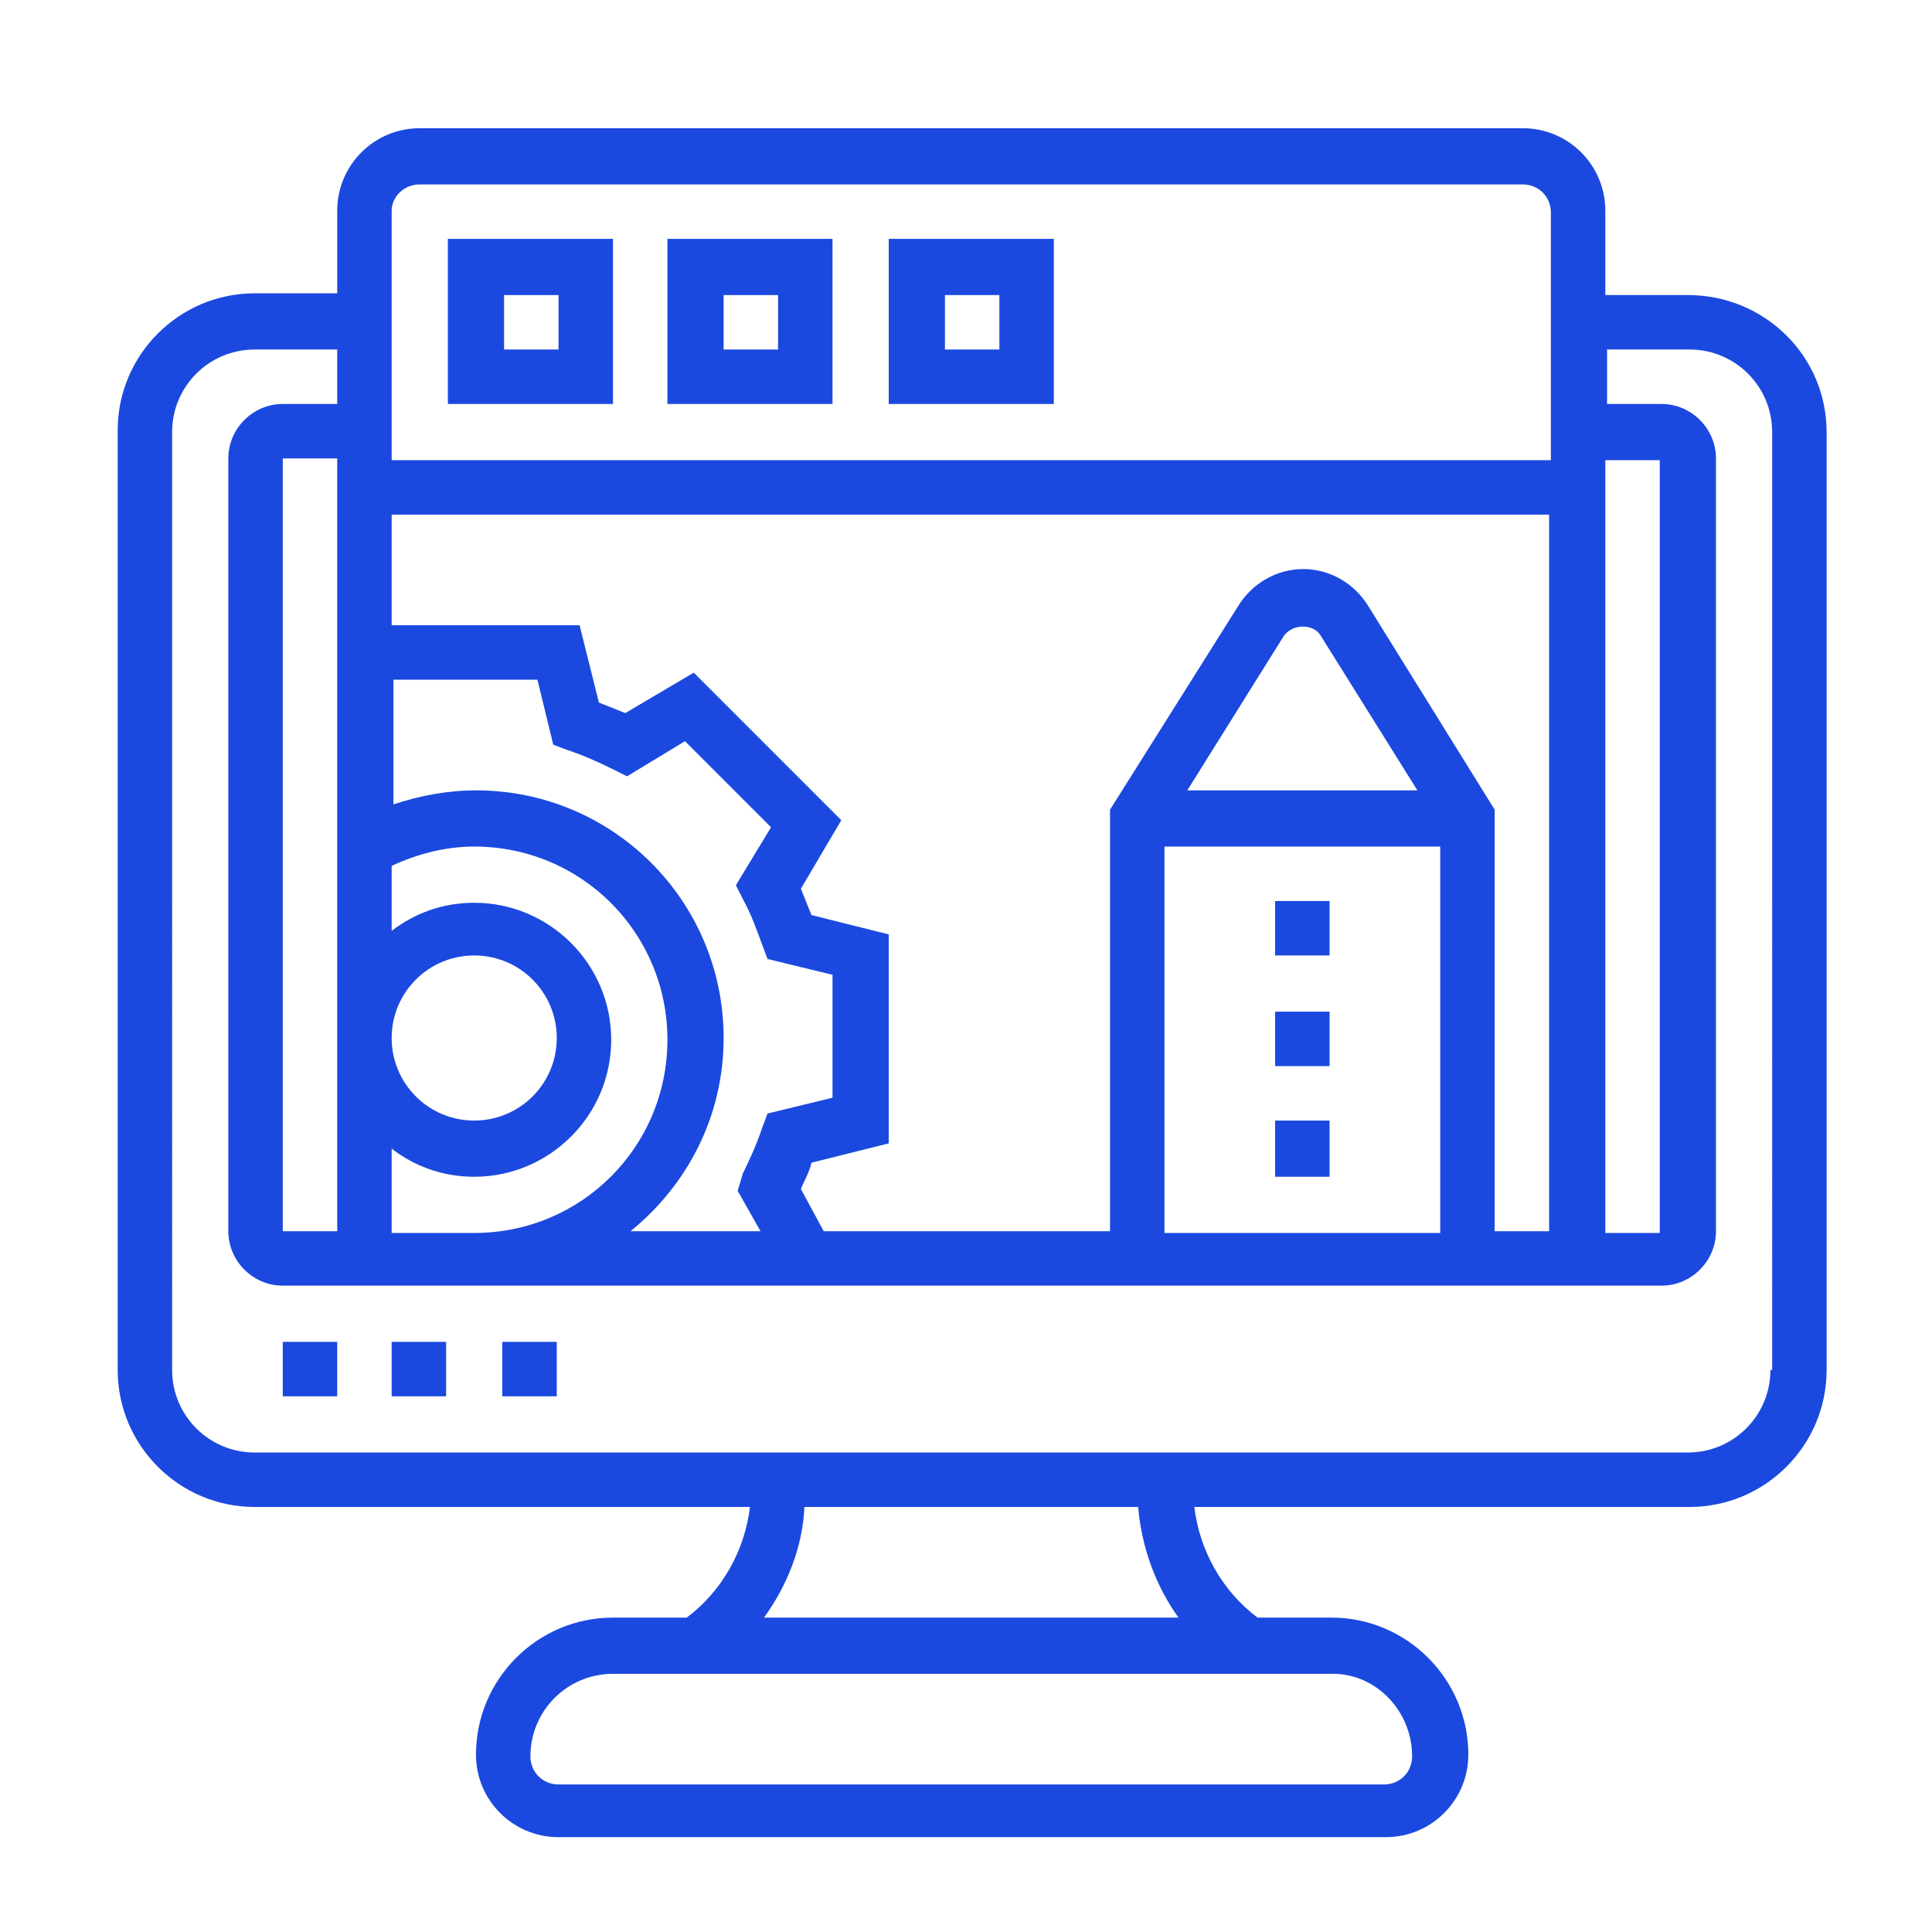 <?xml version="1.0" encoding="utf-8"?>
<!-- Generator: Adobe Illustrator 21.0.0, SVG Export Plug-In . SVG Version: 6.00 Build 0)  -->
<svg version="1.1" id="Layer_1" xmlns="http://www.w3.org/2000/svg" xmlns:xlink="http://www.w3.org/1999/xlink" x="0px" y="0px"
	 viewBox="0 0 110 110" style="enable-background:new 0 0 110 110;" xml:space="preserve">
<style type="text/css">
	.st0{fill:#1B49DF;}
</style>
<g>
	<path class="st0" d="M28.6,76.4h3.1v3.1h-3.1V76.4z"/>
	<path class="st0" d="M16.1,76.4h3.1v3.1h-3.1V76.4z"/>
	<path class="st0" d="M22.3,76.4h3.1v3.1h-3.1V76.4z"/>
	<path class="st0" d="M96.1,16.8h-4.7V12c0-2.6-2.1-4.7-4.7-4.7H23.9c-2.6,0-4.7,2.1-4.7,4.7v4.7h-4.7c-4.3,0-7.8,3.5-7.8,7.8V78
		c0,4.3,3.5,7.8,7.8,7.8h28.2c-0.3,2.5-1.6,4.8-3.6,6.3h-4.2c-4.3,0-7.8,3.5-7.8,7.8c0,2.6,2.1,4.7,4.7,4.7h47.1
		c2.6,0,4.7-2.1,4.7-4.7c0-4.3-3.5-7.8-7.8-7.8h-4.2c-2-1.5-3.3-3.8-3.6-6.3h28.2c4.3,0,7.8-3.5,7.8-7.8V24.6
		C104,20.3,100.5,16.8,96.1,16.8z M66.3,48.2H82v22H66.3V48.2z M67.6,45l5.5-8.8c0.5-0.7,1.7-0.7,2.1,0l5.5,8.8H67.6z M77.9,34.5
		c-0.8-1.3-2.2-2.1-3.7-2.1s-2.9,0.8-3.7,2.1l-7.3,11.6v24H46.9l-1.3-2.4c0.2-0.5,0.5-1,0.6-1.5l4.4-1.1V53.2l-4.4-1.1
		c-0.2-0.5-0.4-1-0.6-1.5l2.3-3.9l-8.4-8.4l-3.9,2.3c-0.5-0.2-1-0.4-1.5-0.6L33,35.6H22.3v-6.3h65.9v40.8h-3.1v-24L77.9,34.5z
		 M19.2,70.1h-3.1v-44h3.1V70.1z M22.3,65.4c1.3,1,2.9,1.6,4.7,1.6c4.3,0,7.8-3.5,7.8-7.8s-3.5-7.8-7.8-7.8c-1.8,0-3.4,0.6-4.7,1.6
		v-3.7c1.5-0.7,3.1-1.1,4.7-1.1c6.1,0,11,4.9,11,11s-4.9,11-11,11h-4.7V65.4z M22.3,59.1c0-2.6,2.1-4.7,4.7-4.7s4.7,2.1,4.7,4.7
		c0,2.6-2.1,4.7-4.7,4.7S22.3,61.7,22.3,59.1z M41.2,59.1c0-7.8-6.3-14.1-14.1-14.1c-1.6,0-3.2,0.3-4.7,0.8v-7.1h8.2l0.9,3.7
		l0.8,0.3c0.9,0.3,1.8,0.7,2.6,1.1l0.8,0.4l3.3-2l4.9,4.9l-2,3.3l0.4,0.8c0.5,0.9,0.8,1.8,1.1,2.6l0.3,0.8l3.7,0.9v7l-3.7,0.9
		l-0.3,0.8c-0.3,0.9-0.7,1.8-1.1,2.6L42,67.8l1.3,2.3h-7.4C39.1,67.5,41.2,63.6,41.2,59.1z M91.4,26.2h3.1v44h-3.1V26.2z M23.9,10.5
		h62.8c0.9,0,1.6,0.7,1.6,1.6v14.1H22.3V12C22.3,11.2,23,10.5,23.9,10.5z M80.4,100c0,0.9-0.7,1.6-1.6,1.6H31.8
		c-0.9,0-1.6-0.7-1.6-1.6c0-2.6,2.1-4.7,4.7-4.7h40.8C78.3,95.2,80.4,97.4,80.4,100z M67.1,92.1H43.5c1.3-1.8,2.2-4,2.3-6.3h19
		C65,88.1,65.8,90.3,67.1,92.1z M100.8,78c0,2.6-2.1,4.7-4.7,4.7H14.5c-2.6,0-4.7-2.1-4.7-4.7V24.6c0-2.6,2.1-4.7,4.7-4.7h4.7V23
		h-3.1c-1.7,0-3.1,1.4-3.1,3.1v44c0,1.7,1.4,3.1,3.1,3.1h78.5c1.7,0,3.1-1.4,3.1-3.1v-44c0-1.7-1.4-3.1-3.1-3.1h-3.1v-3.1h4.7
		c2.6,0,4.7,2.1,4.7,4.7V78z"/>
	<path class="st0" d="M34.9,13.6h-9.4V23h9.4V13.6z M31.8,19.9h-3.1v-3.1h3.1V19.9z"/>
	<path class="st0" d="M47.5,13.6H38V23h9.4V13.6z M44.3,19.9h-3.1v-3.1h3.1V19.9z"/>
	<path class="st0" d="M60,13.6h-9.4V23H60V13.6z M56.9,19.9h-3.1v-3.1h3.1V19.9z"/>
	<path class="st0" d="M72.6,63.8h3.1V67h-3.1V63.8z"/>
	<path class="st0" d="M72.6,51.3h3.1v3.1h-3.1V51.3z"/>
	<path class="st0" d="M72.6,57.6h3.1v3.1h-3.1V57.6z"/>
</g>
</svg>
